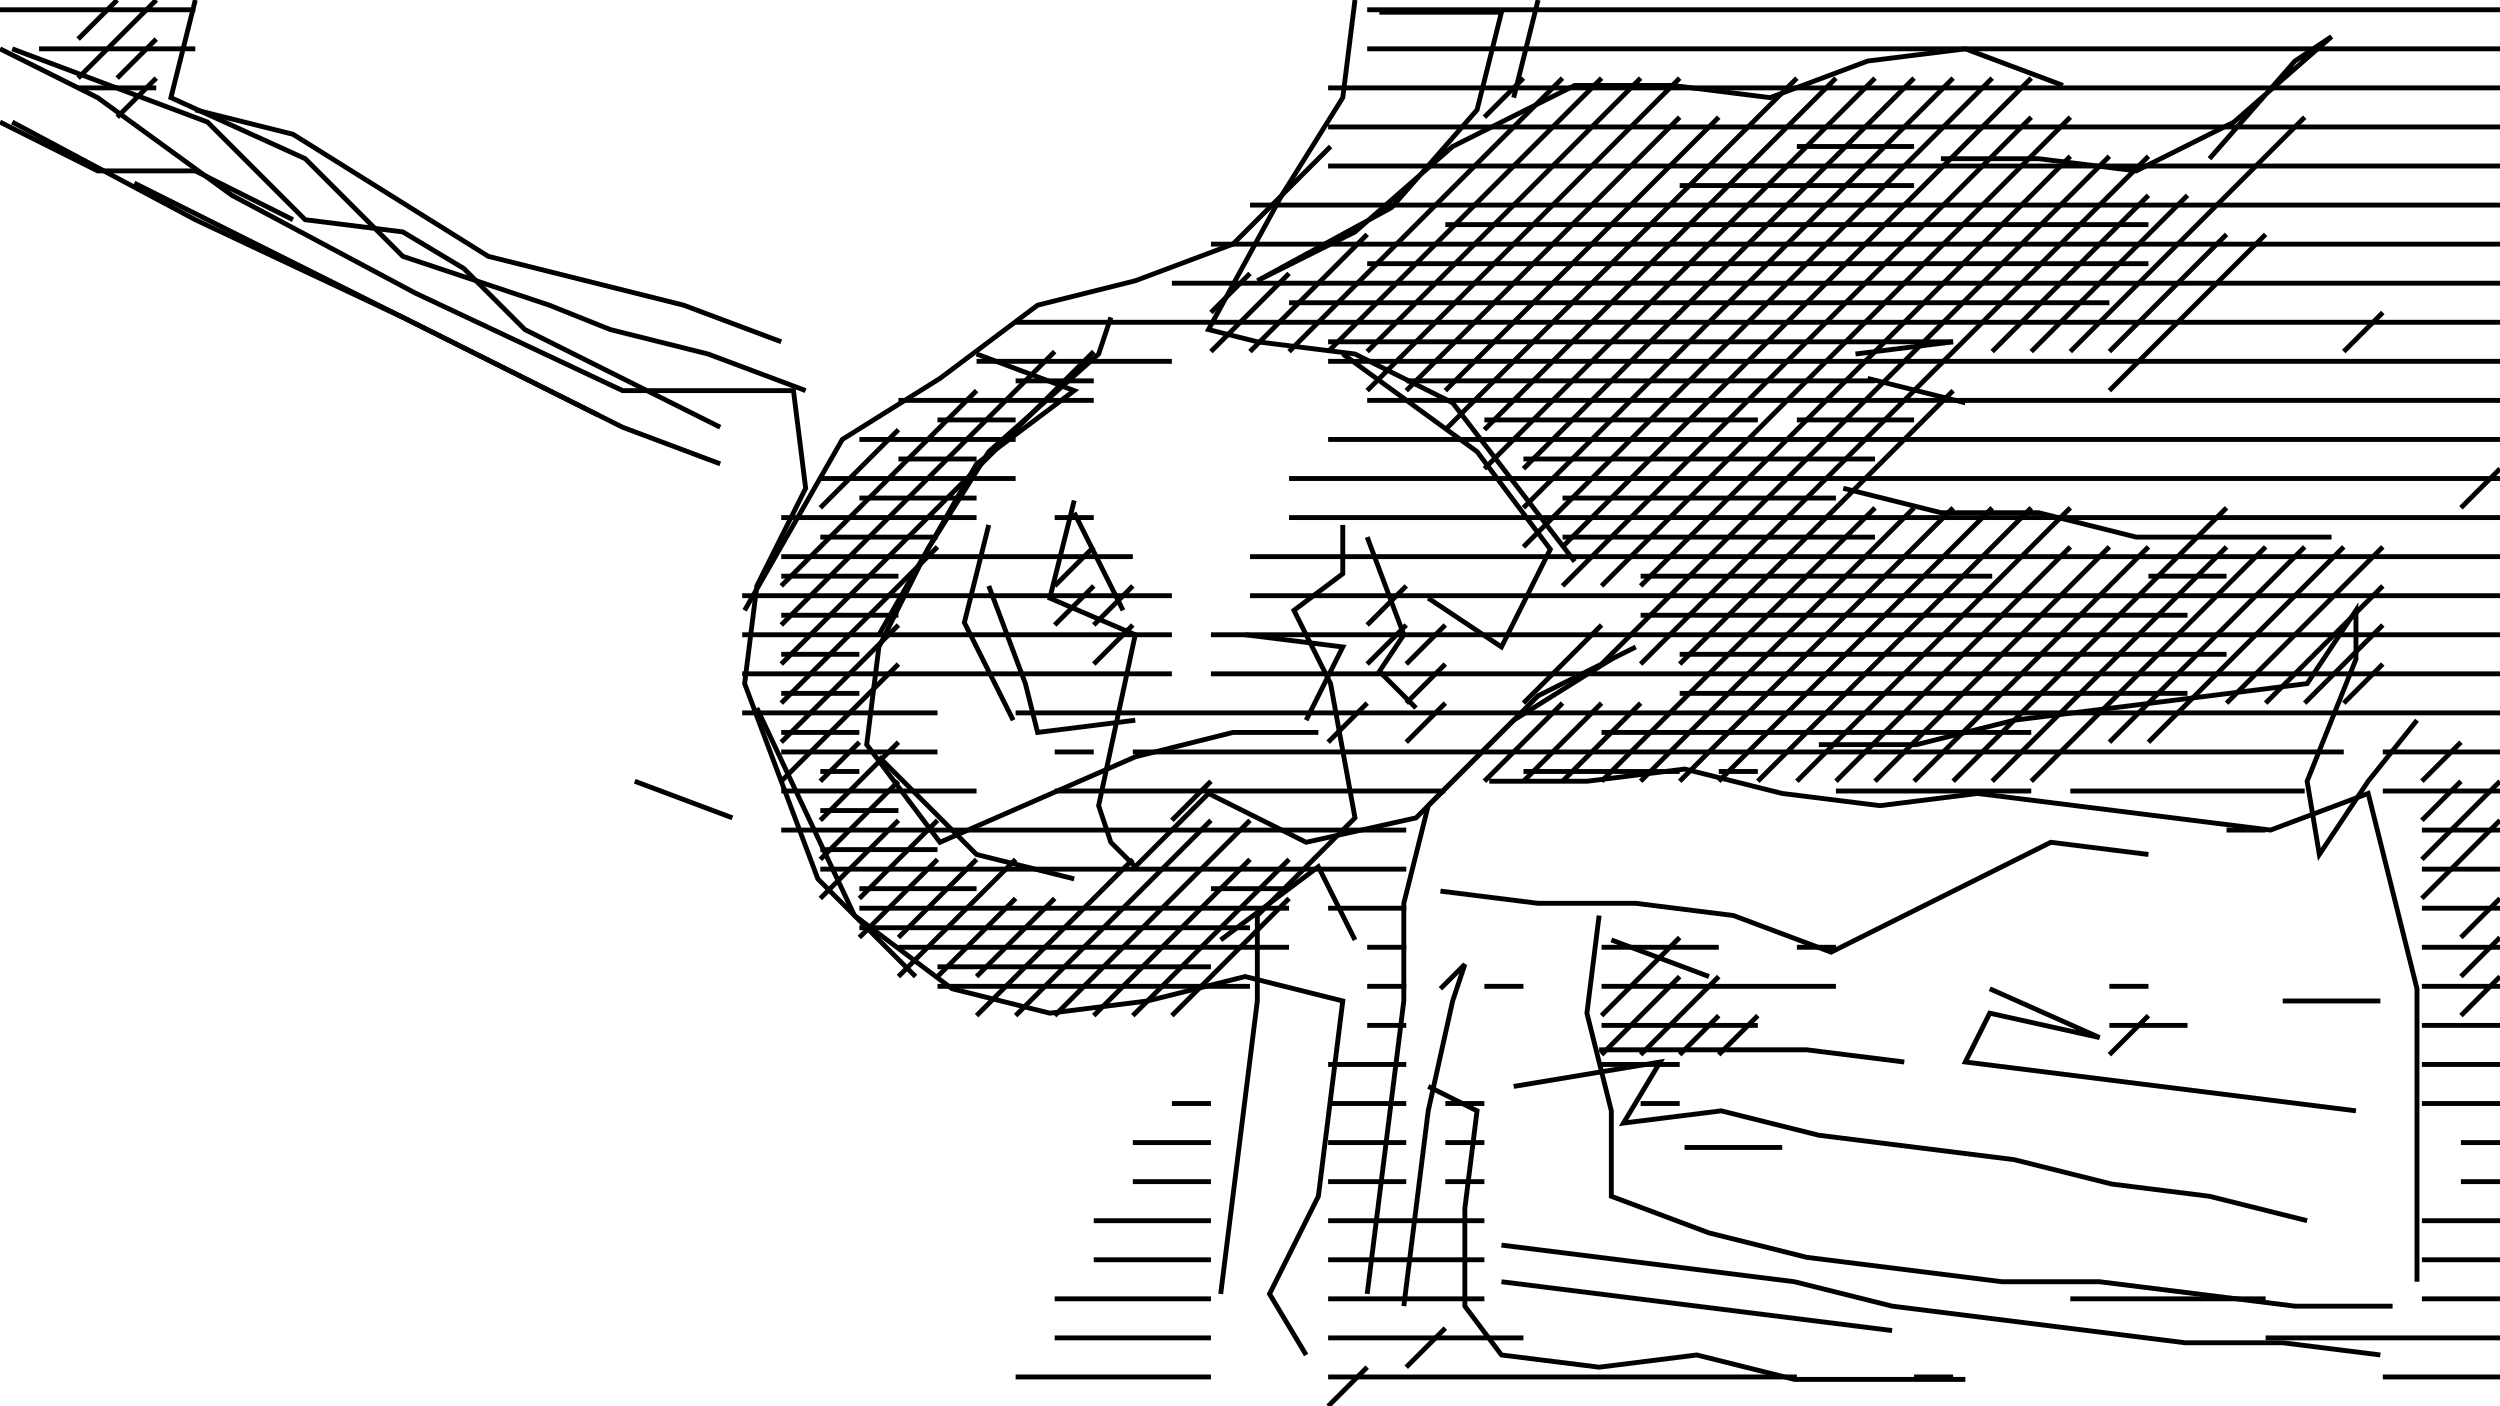 <svg xmlns="http://www.w3.org/2000/svg" height="288px" width="512px" version="1.1"><polyline points="40.0,0.0,35.0,20.0,62.5,32.5,82.5,52.5,112.5,62.5,125.0,67.5,145.0,72.5,165.0,80.0" stroke="black" stroke-width="1" fill="none" />
<polyline points="200.0,72.5,220.0,80.0,200.0,95.0,180.0,130.0" stroke="black" stroke-width="1" fill="none" />
<polyline points="202.5,120.0,210.0,140.0,212.5,150.0,232.5,147.5" stroke="black" stroke-width="1" fill="none" />
<polyline points="255.0,130.0,275.0,132.5,267.5,147.5" stroke="black" stroke-width="1" fill="none" />
<polyline points="270.0,150.0,252.5,150.0,232.5,155.0,192.5,172.5,177.5,152.5,180.0,132.5,190.0,112.5,202.5,92.5,225.0,72.5,227.5,65.0" stroke="black" stroke-width="1" fill="none" />
<polyline points="220.0,102.5,215.0,122.5,232.5,130.0,225.0,165.0,227.5,172.5,232.5,177.5,247.5,162.5,267.5,172.5,290.0,167.5,310.0,147.5,330.0,135.0" stroke="black" stroke-width="1" fill="none" />
<polyline points="335.0,132.5,315.0,142.5,292.5,165.0,287.5,185.0,287.5,205.0,285.0,225.0,282.5,245.0,280.0,265.0" stroke="black" stroke-width="1" fill="none" />
<polyline points="307.5,262.5,327.5,265.0,347.5,267.5,367.5,270.0,387.5,272.5" stroke="black" stroke-width="1" fill="none" />
<polyline points="365.0,235.0,345.0,235.0" stroke="black" stroke-width="1" fill="none" />
<polyline points="327.5,215.0,347.5,215.0,370.0,215.0,390.0,217.5" stroke="black" stroke-width="1" fill="none" />
<polyline points="407.5,202.5,430.0,212.5,407.5,207.5,402.5,217.5,422.5,220.0,442.5,222.5,462.5,225.0,482.5,227.5" stroke="black" stroke-width="1" fill="none" />
<polyline points="487.5,205.0,467.5,205.0" stroke="black" stroke-width="1" fill="none" />
<polyline points="477.5,110.0,457.5,110.0,437.5,110.0,417.5,105.0,397.5,105.0,377.5,100.0" stroke="black" stroke-width="1" fill="none" />
<polyline points="382.5,77.5,402.5,82.5" stroke="black" stroke-width="1" fill="none" />
<polyline points="400.0,70.0,380.0,72.5" stroke="black" stroke-width="1" fill="none" />
<polyline points="397.5,32.5,417.5,32.5,437.5,35.0,457.5,25.0,477.5,7.5,470.0,12.5,452.5,32.5" stroke="black" stroke-width="1" fill="none" />
<polyline points="495.0,147.5,485.0,160.0,475.0,175.0,472.5,160.0,482.5,135.0,482.5,125.0,472.5,140.0,452.5,142.5,432.5,145.0,412.5,147.5,392.5,152.5,372.5,152.5" stroke="black" stroke-width="1" fill="none" />
<polyline points="350.0,200.0,330.0,192.5" stroke="black" stroke-width="1" fill="none" />
<polyline points="327.5,187.5,325.0,207.5,330.0,227.5,330.0,245.0,350.0,252.5,370.0,257.5,390.0,260.0,410.0,262.5,430.0,262.5,450.0,265.0,470.0,267.5,490.0,267.5" stroke="black" stroke-width="1" fill="none" />
<polyline points="472.5,250.0,452.5,245.0,432.5,242.5,412.5,237.5,392.5,235.0,372.5,232.5,352.5,227.5,332.5,230.0,340.0,217.5,310.0,222.5" stroke="black" stroke-width="1" fill="none" />
<polyline points="292.5,222.5,302.5,227.5,300.0,247.5,300.0,267.5,307.5,277.5,327.5,280.0,347.5,277.5,367.5,282.5,402.5,282.5" stroke="black" stroke-width="1" fill="none" />
<polyline points="487.5,277.5,467.5,275.0,447.5,275.0,427.5,272.5,407.5,270.0,387.5,267.5,367.5,262.5,347.5,260.0,327.5,257.5,307.5,255.0" stroke="black" stroke-width="1" fill="none" />
<polyline points="287.5,267.5,290.0,247.5,292.5,227.5,297.5,205.0,300.0,197.5,295.0,202.5" stroke="black" stroke-width="1" fill="none" />
<polyline points="295.0,182.5,315.0,185.0,335.0,185.0,355.0,187.5,375.0,195.0,395.0,185.0,420.0,172.5,440.0,175.0" stroke="black" stroke-width="1" fill="none" />
<polyline points="495.0,262.5,495.0,242.5,495.0,222.5,495.0,202.5,490.0,182.5,485.0,162.5,465.0,170.0,445.0,167.5,425.0,165.0,405.0,162.5,385.0,165.0,365.0,162.5,345.0,157.5,325.0,160.0,305.0,160.0" stroke="black" stroke-width="1" fill="none" />
<polyline points="277.5,192.5,270.0,177.5,250.0,192.5" stroke="black" stroke-width="1" fill="none" />
<polyline points="250.0,265.0,252.5,245.0,255.0,225.0,257.5,205.0,257.5,187.5,277.5,167.5,272.5,140.0,265.0,125.0,275.0,117.5,275.0,107.5" stroke="black" stroke-width="1" fill="none" />
<polyline points="280.0,110.0,287.5,130.0,282.5,137.5,290.0,145.0" stroke="black" stroke-width="1" fill="none" />
<polyline points="230.0,125.0,220.0,105.0" stroke="black" stroke-width="1" fill="none" />
<polyline points="202.5,107.5,197.5,127.5,207.5,147.5" stroke="black" stroke-width="1" fill="none" />
<polyline points="180.0,155.0,200.0,175.0,220.0,180.0" stroke="black" stroke-width="1" fill="none" />
<polyline points="155.0,145.0,175.0,187.5,195.0,202.5,215.0,207.5,235.0,205.0,255.0,200.0,275.0,205.0,272.5,225.0,270.0,245.0,260.0,265.0,267.5,277.5" stroke="black" stroke-width="1" fill="none" />
<polyline points="150.0,167.5,130.0,160.0" stroke="black" stroke-width="1" fill="none" />
<polyline points="152.5,125.0,172.5,90.0,192.5,77.5,212.5,62.5,232.5,57.5,252.5,50.0,272.5,30.0" stroke="black" stroke-width="1" fill="none" />
<polyline points="282.5,2.5,307.5,2.5,302.5,22.5,285.0,42.5,257.5,57.5,277.5,47.5,297.5,30.0,322.5,17.5,342.5,17.5,362.5,20.0,382.5,12.5,402.5,10.0,422.5,17.5" stroke="black" stroke-width="1" fill="none" />
<polyline points="315.0,0.0,310.0,20.0" stroke="black" stroke-width="1" fill="none" />
<polyline points="277.5,0.0,275.0,20.0,262.5,40.0,247.5,67.5,257.5,70.0,277.5,72.5,297.5,82.5,322.5,115.0" stroke="black" stroke-width="1" fill="none" />
<polyline points="292.5,122.5,307.5,132.5,317.5,112.5,302.5,92.5,275.0,72.5" stroke="black" stroke-width="1" fill="none" />
<polyline points="160.0,70.0,140.0,62.5,120.0,57.5,100.0,52.5,80.0,40.0,60.0,27.5,40.0,22.5" stroke="black" stroke-width="1" fill="none" />
<polyline points="27.5,37.5,47.5,47.5,67.5,57.5,87.5,67.5,107.5,77.5,127.5,87.5,147.5,95.0" stroke="black" stroke-width="1" fill="none" />
<polyline points="60.0,45.0,40.0,35.0,20.0,35.0,0.0,25.0" stroke="black" stroke-width="1" fill="none" />
<polyline points="2.5,25.0,40.0,45.0,82.5,65.0,122.5,85.0" stroke="black" stroke-width="1" fill="none" />
<polyline points="187.5,200.0,167.5,180.0,160.0,160.0,152.5,140.0,155.0,120.0,165.0,100.0,162.5,80.0,127.5,80.0,85.0,60.0,47.5,40.0,20.0,20.0,0.0,10.0" stroke="black" stroke-width="1" fill="none" />
<polyline points="2.5,10.0,42.5,25.0,62.5,45.0,82.5,47.5,95.0,55.0,107.5,67.5,127.5,77.5,147.5,87.5" stroke="black" stroke-width="1" fill="none" />
<polyline points="0.0,2.0,40.0,2.0" stroke="black" stroke-width="1" fill="none" />
<polyline points="32.0,0.0,16.0,16.0" stroke="black" stroke-width="1" fill="none" />
<polyline points="16.0,18.0,32.0,18.0" stroke="black" stroke-width="1" fill="none" />
<polyline points="32.0,16.0,24.0,24.0" stroke="black" stroke-width="1" fill="none" />
<polyline points="24.0,16.0,32.0,8.0" stroke="black" stroke-width="1" fill="none" />
<polyline points="24.0,0.0,16.0,8.0" stroke="black" stroke-width="1" fill="none" />
<polyline points="8.0,10.0,40.0,10.0" stroke="black" stroke-width="1" fill="none" />
<polyline points="160.0,106.0,200.0,106.0" stroke="black" stroke-width="1" fill="none" />
<polyline points="192.0,112.0,160.0,144.0" stroke="black" stroke-width="1" fill="none" />
<polyline points="160.0,142.0,176.0,142.0" stroke="black" stroke-width="1" fill="none" />
<polyline points="176.0,152.0,168.0,160.0" stroke="black" stroke-width="1" fill="none" />
<polyline points="168.0,158.0,176.0,158.0" stroke="black" stroke-width="1" fill="none" />
<polyline points="184.0,160.0,168.0,176.0" stroke="black" stroke-width="1" fill="none" />
<polyline points="168.0,174.0,192.0,174.0" stroke="black" stroke-width="1" fill="none" />
<polyline points="192.0,176.0,176.0,192.0" stroke="black" stroke-width="1" fill="none" />
<polyline points="176.0,190.0,256.0,190.0" stroke="black" stroke-width="1" fill="none" />
<polyline points="264.0,184.0,240.0,208.0" stroke="black" stroke-width="1" fill="none" />
<polyline points="232.0,208.0,264.0,176.0" stroke="black" stroke-width="1" fill="none" />
<polyline points="256.0,176.0,224.0,208.0" stroke="black" stroke-width="1" fill="none" />
<polyline points="216.0,208.0,256.0,168.0" stroke="black" stroke-width="1" fill="none" />
<polyline points="248.0,168.0,208.0,208.0" stroke="black" stroke-width="1" fill="none" />
<polyline points="200.0,208.0,232.0,176.0" stroke="black" stroke-width="1" fill="none" />
<polyline points="240.0,168.0,248.0,160.0" stroke="black" stroke-width="1" fill="none" />
<polyline points="232.0,154.0,480.0,154.0" stroke="black" stroke-width="1" fill="none" />
<polyline points="488.0,154.0,512.0,154.0" stroke="black" stroke-width="1" fill="none" />
<polyline points="512.0,160.0,496.0,176.0" stroke="black" stroke-width="1" fill="none" />
<polyline points="496.0,178.0,512.0,178.0" stroke="black" stroke-width="1" fill="none" />
<polyline points="512.0,184.0,504.0,192.0" stroke="black" stroke-width="1" fill="none" />
<polyline points="512.0,192.0,504.0,200.0" stroke="black" stroke-width="1" fill="none" />
<polyline points="512.0,200.0,504.0,208.0" stroke="black" stroke-width="1" fill="none" />
<polyline points="496.0,210.0,512.0,210.0" stroke="black" stroke-width="1" fill="none" />
<polyline points="512.0,226.0,496.0,226.0" stroke="black" stroke-width="1" fill="none" />
<polyline points="496.0,218.0,512.0,218.0" stroke="black" stroke-width="1" fill="none" />
<polyline points="512.0,234.0,504.0,234.0" stroke="black" stroke-width="1" fill="none" />
<polyline points="504.0,242.0,512.0,242.0" stroke="black" stroke-width="1" fill="none" />
<polyline points="512.0,258.0,496.0,258.0" stroke="black" stroke-width="1" fill="none" />
<polyline points="496.0,250.0,512.0,250.0" stroke="black" stroke-width="1" fill="none" />
<polyline points="512.0,266.0,496.0,266.0" stroke="black" stroke-width="1" fill="none" />
<polyline points="488.0,282.0,512.0,282.0" stroke="black" stroke-width="1" fill="none" />
<polyline points="512.0,274.0,464.0,274.0" stroke="black" stroke-width="1" fill="none" />
<polyline points="464.0,266.0,424.0,266.0" stroke="black" stroke-width="1" fill="none" />
<polyline points="400.0,282.0,392.0,282.0" stroke="black" stroke-width="1" fill="none" />
<polyline points="432.0,216.0,440.0,208.0" stroke="black" stroke-width="1" fill="none" />
<polyline points="432.0,210.0,448.0,210.0" stroke="black" stroke-width="1" fill="none" />
<polyline points="440.0,202.0,432.0,202.0" stroke="black" stroke-width="1" fill="none" />
<polyline points="456.0,170.0,464.0,170.0" stroke="black" stroke-width="1" fill="none" />
<polyline points="488.0,162.0,512.0,162.0" stroke="black" stroke-width="1" fill="none" />
<polyline points="512.0,168.0,496.0,184.0" stroke="black" stroke-width="1" fill="none" />
<polyline points="496.0,186.0,512.0,186.0" stroke="black" stroke-width="1" fill="none" />
<polyline points="512.0,202.0,496.0,202.0" stroke="black" stroke-width="1" fill="none" />
<polyline points="496.0,194.0,512.0,194.0" stroke="black" stroke-width="1" fill="none" />
<polyline points="512.0,170.0,496.0,170.0" stroke="black" stroke-width="1" fill="none" />
<polyline points="496.0,168.0,504.0,160.0" stroke="black" stroke-width="1" fill="none" />
<polyline points="504.0,152.0,496.0,160.0" stroke="black" stroke-width="1" fill="none" />
<polyline points="480.0,144.0,488.0,136.0" stroke="black" stroke-width="1" fill="none" />
<polyline points="488.0,128.0,472.0,144.0" stroke="black" stroke-width="1" fill="none" />
<polyline points="464.0,144.0,488.0,120.0" stroke="black" stroke-width="1" fill="none" />
<polyline points="488.0,112.0,456.0,144.0" stroke="black" stroke-width="1" fill="none" />
<polyline points="440.0,152.0,480.0,112.0" stroke="black" stroke-width="1" fill="none" />
<polyline points="472.0,112.0,432.0,152.0" stroke="black" stroke-width="1" fill="none" />
<polyline points="424.0,162.0,472.0,162.0" stroke="black" stroke-width="1" fill="none" />
<polyline points="464.0,112.0,416.0,160.0" stroke="black" stroke-width="1" fill="none" />
<polyline points="408.0,160.0,456.0,112.0" stroke="black" stroke-width="1" fill="none" />
<polyline points="456.0,104.0,400.0,160.0" stroke="black" stroke-width="1" fill="none" />
<polyline points="392.0,160.0,440.0,112.0" stroke="black" stroke-width="1" fill="none" />
<polyline points="440.0,118.0,456.0,118.0" stroke="black" stroke-width="1" fill="none" />
<polyline points="432.0,112.0,384.0,160.0" stroke="black" stroke-width="1" fill="none" />
<polyline points="376.0,160.0,424.0,112.0" stroke="black" stroke-width="1" fill="none" />
<polyline points="424.0,104.0,368.0,160.0" stroke="black" stroke-width="1" fill="none" />
<polyline points="360.0,160.0,416.0,104.0" stroke="black" stroke-width="1" fill="none" />
<polyline points="408.0,104.0,352.0,160.0" stroke="black" stroke-width="1" fill="none" />
<polyline points="352.0,158.0,360.0,158.0" stroke="black" stroke-width="1" fill="none" />
<polyline points="344.0,160.0,400.0,104.0" stroke="black" stroke-width="1" fill="none" />
<polyline points="392.0,104.0,336.0,160.0" stroke="black" stroke-width="1" fill="none" />
<polyline points="328.0,160.0,384.0,104.0" stroke="black" stroke-width="1" fill="none" />
<polyline points="392.0,86.0,368.0,86.0" stroke="black" stroke-width="1" fill="none" />
<polyline points="400.0,80.0,344.0,136.0" stroke="black" stroke-width="1" fill="none" />
<polyline points="344.0,134.0,456.0,134.0" stroke="black" stroke-width="1" fill="none" />
<polyline points="504.0,104.0,512.0,96.0" stroke="black" stroke-width="1" fill="none" />
<polyline points="488.0,64.0,480.0,72.0" stroke="black" stroke-width="1" fill="none" />
<polyline points="464.0,48.0,432.0,80.0" stroke="black" stroke-width="1" fill="none" />
<polyline points="424.0,72.0,472.0,24.0" stroke="black" stroke-width="1" fill="none" />
<polyline points="448.0,40.0,416.0,72.0" stroke="black" stroke-width="1" fill="none" />
<polyline points="432.0,72.0,456.0,48.0" stroke="black" stroke-width="1" fill="none" />
<polyline points="440.0,40.0,408.0,72.0" stroke="black" stroke-width="1" fill="none" />
<polyline points="424.0,32.0,336.0,120.0" stroke="black" stroke-width="1" fill="none" />
<polyline points="336.0,118.0,408.0,118.0" stroke="black" stroke-width="1" fill="none" />
<polyline points="416.0,162.0,376.0,162.0" stroke="black" stroke-width="1" fill="none" />
<polyline points="376.0,194.0,368.0,194.0" stroke="black" stroke-width="1" fill="none" />
<polyline points="360.0,208.0,352.0,216.0" stroke="black" stroke-width="1" fill="none" />
<polyline points="352.0,208.0,344.0,216.0" stroke="black" stroke-width="1" fill="none" />
<polyline points="336.0,216.0,352.0,200.0" stroke="black" stroke-width="1" fill="none" />
<polyline points="344.0,200.0,328.0,216.0" stroke="black" stroke-width="1" fill="none" />
<polyline points="328.0,218.0,344.0,218.0" stroke="black" stroke-width="1" fill="none" />
<polyline points="344.0,226.0,336.0,226.0" stroke="black" stroke-width="1" fill="none" />
<polyline points="328.0,210.0,360.0,210.0" stroke="black" stroke-width="1" fill="none" />
<polyline points="344.0,192.0,328.0,208.0" stroke="black" stroke-width="1" fill="none" />
<polyline points="328.0,202.0,376.0,202.0" stroke="black" stroke-width="1" fill="none" />
<polyline points="352.0,194.0,328.0,194.0" stroke="black" stroke-width="1" fill="none" />
<polyline points="312.0,202.0,304.0,202.0" stroke="black" stroke-width="1" fill="none" />
<polyline points="288.0,210.0,280.0,210.0" stroke="black" stroke-width="1" fill="none" />
<polyline points="280.0,202.0,288.0,202.0" stroke="black" stroke-width="1" fill="none" />
<polyline points="288.0,194.0,280.0,194.0" stroke="black" stroke-width="1" fill="none" />
<polyline points="272.0,186.0,288.0,186.0" stroke="black" stroke-width="1" fill="none" />
<polyline points="312.0,160.0,328.0,144.0" stroke="black" stroke-width="1" fill="none" />
<polyline points="328.0,150.0,416.0,150.0" stroke="black" stroke-width="1" fill="none" />
<polyline points="448.0,142.0,344.0,142.0" stroke="black" stroke-width="1" fill="none" />
<polyline points="336.0,144.0,320.0,160.0" stroke="black" stroke-width="1" fill="none" />
<polyline points="312.0,158.0,344.0,158.0" stroke="black" stroke-width="1" fill="none" />
<polyline points="336.0,136.0,440.0,32.0" stroke="black" stroke-width="1" fill="none" />
<polyline points="432.0,32.0,328.0,136.0" stroke="black" stroke-width="1" fill="none" />
<polyline points="328.0,128.0,312.0,144.0" stroke="black" stroke-width="1" fill="none" />
<polyline points="320.0,144.0,304.0,160.0" stroke="black" stroke-width="1" fill="none" />
<polyline points="296.0,144.0,288.0,152.0" stroke="black" stroke-width="1" fill="none" />
<polyline points="288.0,144.0,296.0,136.0" stroke="black" stroke-width="1" fill="none" />
<polyline points="296.0,128.0,288.0,136.0" stroke="black" stroke-width="1" fill="none" />
<polyline points="288.0,128.0,280.0,136.0" stroke="black" stroke-width="1" fill="none" />
<polyline points="280.0,144.0,272.0,152.0" stroke="black" stroke-width="1" fill="none" />
<polyline points="280.0,128.0,288.0,120.0" stroke="black" stroke-width="1" fill="none" />
<polyline points="312.0,112.0,408.0,16.0" stroke="black" stroke-width="1" fill="none" />
<polyline points="400.0,16.0,312.0,104.0" stroke="black" stroke-width="1" fill="none" />
<polyline points="312.0,96.0,392.0,16.0" stroke="black" stroke-width="1" fill="none" />
<polyline points="384.0,16.0,304.0,96.0" stroke="black" stroke-width="1" fill="none" />
<polyline points="304.0,88.0,376.0,16.0" stroke="black" stroke-width="1" fill="none" />
<polyline points="368.0,16.0,296.0,88.0" stroke="black" stroke-width="1" fill="none" />
<polyline points="296.0,80.0,352.0,24.0" stroke="black" stroke-width="1" fill="none" />
<polyline points="344.0,24.0,288.0,80.0" stroke="black" stroke-width="1" fill="none" />
<polyline points="288.0,78.0,384.0,78.0" stroke="black" stroke-width="1" fill="none" />
<polyline points="392.0,30.0,368.0,30.0" stroke="black" stroke-width="1" fill="none" />
<polyline points="344.0,38.0,392.0,38.0" stroke="black" stroke-width="1" fill="none" />
<polyline points="416.0,24.0,320.0,120.0" stroke="black" stroke-width="1" fill="none" />
<polyline points="328.0,120.0,424.0,24.0" stroke="black" stroke-width="1" fill="none" />
<polyline points="416.0,16.0,320.0,112.0" stroke="black" stroke-width="1" fill="none" />
<polyline points="320.0,110.0,384.0,110.0" stroke="black" stroke-width="1" fill="none" />
<polyline points="336.0,126.0,448.0,126.0" stroke="black" stroke-width="1" fill="none" />
<polyline points="376.0,102.0,320.0,102.0" stroke="black" stroke-width="1" fill="none" />
<polyline points="312.0,94.0,384.0,94.0" stroke="black" stroke-width="1" fill="none" />
<polyline points="360.0,86.0,304.0,86.0" stroke="black" stroke-width="1" fill="none" />
<polyline points="280.0,82.0,512.0,82.0" stroke="black" stroke-width="1" fill="none" />
<polyline points="344.0,16.0,280.0,80.0" stroke="black" stroke-width="1" fill="none" />
<polyline points="280.0,72.0,336.0,16.0" stroke="black" stroke-width="1" fill="none" />
<polyline points="328.0,16.0,272.0,72.0" stroke="black" stroke-width="1" fill="none" />
<polyline points="272.0,70.0,400.0,70.0" stroke="black" stroke-width="1" fill="none" />
<polyline points="320.0,16.0,264.0,72.0" stroke="black" stroke-width="1" fill="none" />
<polyline points="256.0,72.0,280.0,48.0" stroke="black" stroke-width="1" fill="none" />
<polyline points="280.0,54.0,440.0,54.0" stroke="black" stroke-width="1" fill="none" />
<polyline points="312.0,16.0,304.0,24.0" stroke="black" stroke-width="1" fill="none" />
<polyline points="296.0,46.0,440.0,46.0" stroke="black" stroke-width="1" fill="none" />
<polyline points="512.0,10.0,280.0,10.0" stroke="black" stroke-width="1" fill="none" />
<polyline points="280.0,2.0,512.0,2.0" stroke="black" stroke-width="1" fill="none" />
<polyline points="512.0,90.0,272.0,90.0" stroke="black" stroke-width="1" fill="none" />
<polyline points="264.0,98.0,512.0,98.0" stroke="black" stroke-width="1" fill="none" />
<polyline points="368.0,282.0,272.0,282.0" stroke="black" stroke-width="1" fill="none" />
<polyline points="272.0,288.0,280.0,280.0" stroke="black" stroke-width="1" fill="none" />
<polyline points="288.0,280.0,296.0,272.0" stroke="black" stroke-width="1" fill="none" />
<polyline points="312.0,274.0,272.0,274.0" stroke="black" stroke-width="1" fill="none" />
<polyline points="272.0,266.0,304.0,266.0" stroke="black" stroke-width="1" fill="none" />
<polyline points="304.0,242.0,296.0,242.0" stroke="black" stroke-width="1" fill="none" />
<polyline points="296.0,234.0,304.0,234.0" stroke="black" stroke-width="1" fill="none" />
<polyline points="304.0,226.0,296.0,226.0" stroke="black" stroke-width="1" fill="none" />
<polyline points="288.0,242.0,272.0,242.0" stroke="black" stroke-width="1" fill="none" />
<polyline points="272.0,234.0,288.0,234.0" stroke="black" stroke-width="1" fill="none" />
<polyline points="288.0,226.0,272.0,226.0" stroke="black" stroke-width="1" fill="none" />
<polyline points="272.0,218.0,288.0,218.0" stroke="black" stroke-width="1" fill="none" />
<polyline points="272.0,250.0,304.0,250.0" stroke="black" stroke-width="1" fill="none" />
<polyline points="304.0,258.0,272.0,258.0" stroke="black" stroke-width="1" fill="none" />
<polyline points="248.0,226.0,240.0,226.0" stroke="black" stroke-width="1" fill="none" />
<polyline points="232.0,234.0,248.0,234.0" stroke="black" stroke-width="1" fill="none" />
<polyline points="248.0,242.0,232.0,242.0" stroke="black" stroke-width="1" fill="none" />
<polyline points="224.0,250.0,248.0,250.0" stroke="black" stroke-width="1" fill="none" />
<polyline points="248.0,258.0,224.0,258.0" stroke="black" stroke-width="1" fill="none" />
<polyline points="216.0,266.0,248.0,266.0" stroke="black" stroke-width="1" fill="none" />
<polyline points="248.0,274.0,216.0,274.0" stroke="black" stroke-width="1" fill="none" />
<polyline points="208.0,282.0,248.0,282.0" stroke="black" stroke-width="1" fill="none" />
<polyline points="200.0,200.0,216.0,184.0" stroke="black" stroke-width="1" fill="none" />
<polyline points="208.0,184.0,192.0,200.0" stroke="black" stroke-width="1" fill="none" />
<polyline points="192.0,198.0,248.0,198.0" stroke="black" stroke-width="1" fill="none" />
<polyline points="248.0,182.0,264.0,182.0" stroke="black" stroke-width="1" fill="none" />
<polyline points="248.0,138.0,512.0,138.0" stroke="black" stroke-width="1" fill="none" />
<polyline points="512.0,74.0,272.0,74.0" stroke="black" stroke-width="1" fill="none" />
<polyline points="264.0,62.0,432.0,62.0" stroke="black" stroke-width="1" fill="none" />
<polyline points="512.0,34.0,272.0,34.0" stroke="black" stroke-width="1" fill="none" />
<polyline points="272.0,26.0,512.0,26.0" stroke="black" stroke-width="1" fill="none" />
<polyline points="512.0,18.0,272.0,18.0" stroke="black" stroke-width="1" fill="none" />
<polyline points="256.0,42.0,512.0,42.0" stroke="black" stroke-width="1" fill="none" />
<polyline points="264.0,56.0,248.0,72.0" stroke="black" stroke-width="1" fill="none" />
<polyline points="248.0,64.0,256.0,56.0" stroke="black" stroke-width="1" fill="none" />
<polyline points="248.0,50.0,512.0,50.0" stroke="black" stroke-width="1" fill="none" />
<polyline points="512.0,106.0,264.0,106.0" stroke="black" stroke-width="1" fill="none" />
<polyline points="256.0,114.0,512.0,114.0" stroke="black" stroke-width="1" fill="none" />
<polyline points="512.0,122.0,256.0,122.0" stroke="black" stroke-width="1" fill="none" />
<polyline points="248.0,130.0,512.0,130.0" stroke="black" stroke-width="1" fill="none" />
<polyline points="232.0,128.0,224.0,136.0" stroke="black" stroke-width="1" fill="none" />
<polyline points="224.0,128.0,232.0,120.0" stroke="black" stroke-width="1" fill="none" />
<polyline points="224.0,120.0,216.0,128.0" stroke="black" stroke-width="1" fill="none" />
<polyline points="216.0,120.0,224.0,112.0" stroke="black" stroke-width="1" fill="none" />
<polyline points="224.0,106.0,216.0,106.0" stroke="black" stroke-width="1" fill="none" />
<polyline points="208.0,78.0,224.0,78.0" stroke="black" stroke-width="1" fill="none" />
<polyline points="224.0,72.0,160.0,136.0" stroke="black" stroke-width="1" fill="none" />
<polyline points="160.0,134.0,176.0,134.0" stroke="black" stroke-width="1" fill="none" />
<polyline points="184.0,136.0,160.0,160.0" stroke="black" stroke-width="1" fill="none" />
<polyline points="160.0,162.0,200.0,162.0" stroke="black" stroke-width="1" fill="none" />
<polyline points="192.0,168.0,176.0,184.0" stroke="black" stroke-width="1" fill="none" />
<polyline points="176.0,182.0,200.0,182.0" stroke="black" stroke-width="1" fill="none" />
<polyline points="200.0,176.0,184.0,192.0" stroke="black" stroke-width="1" fill="none" />
<polyline points="184.0,194.0,264.0,194.0" stroke="black" stroke-width="1" fill="none" />
<polyline points="296.0,162.0,216.0,162.0" stroke="black" stroke-width="1" fill="none" />
<polyline points="216.0,154.0,224.0,154.0" stroke="black" stroke-width="1" fill="none" />
<polyline points="208.0,146.0,512.0,146.0" stroke="black" stroke-width="1" fill="none" />
<polyline points="512.0,58.0,240.0,58.0" stroke="black" stroke-width="1" fill="none" />
<polyline points="216.0,72.0,160.0,128.0" stroke="black" stroke-width="1" fill="none" />
<polyline points="160.0,126.0,184.0,126.0" stroke="black" stroke-width="1" fill="none" />
<polyline points="184.0,128.0,160.0,152.0" stroke="black" stroke-width="1" fill="none" />
<polyline points="160.0,150.0,176.0,150.0" stroke="black" stroke-width="1" fill="none" />
<polyline points="184.0,152.0,168.0,168.0" stroke="black" stroke-width="1" fill="none" />
<polyline points="168.0,166.0,184.0,166.0" stroke="black" stroke-width="1" fill="none" />
<polyline points="184.0,168.0,168.0,184.0" stroke="black" stroke-width="1" fill="none" />
<polyline points="168.0,178.0,288.0,178.0" stroke="black" stroke-width="1" fill="none" />
<polyline points="208.0,176.0,184.0,200.0" stroke="black" stroke-width="1" fill="none" />
<polyline points="192.0,202.0,256.0,202.0" stroke="black" stroke-width="1" fill="none" />
<polyline points="264.0,186.0,176.0,186.0" stroke="black" stroke-width="1" fill="none" />
<polyline points="160.0,170.0,288.0,170.0" stroke="black" stroke-width="1" fill="none" />
<polyline points="200.0,80.0,160.0,120.0" stroke="black" stroke-width="1" fill="none" />
<polyline points="160.0,118.0,184.0,118.0" stroke="black" stroke-width="1" fill="none" />
<polyline points="192.0,110.0,168.0,110.0" stroke="black" stroke-width="1" fill="none" />
<polyline points="168.0,104.0,184.0,88.0" stroke="black" stroke-width="1" fill="none" />
<polyline points="184.0,82.0,224.0,82.0" stroke="black" stroke-width="1" fill="none" />
<polyline points="208.0,66.0,512.0,66.0" stroke="black" stroke-width="1" fill="none" />
<polyline points="240.0,74.0,200.0,74.0" stroke="black" stroke-width="1" fill="none" />
<polyline points="192.0,86.0,208.0,86.0" stroke="black" stroke-width="1" fill="none" />
<polyline points="200.0,94.0,184.0,94.0" stroke="black" stroke-width="1" fill="none" />
<polyline points="176.0,90.0,208.0,90.0" stroke="black" stroke-width="1" fill="none" />
<polyline points="200.0,102.0,176.0,102.0" stroke="black" stroke-width="1" fill="none" />
<polyline points="168.0,98.0,208.0,98.0" stroke="black" stroke-width="1" fill="none" />
<polyline points="232.0,114.0,160.0,114.0" stroke="black" stroke-width="1" fill="none" />
<polyline points="152.0,122.0,240.0,122.0" stroke="black" stroke-width="1" fill="none" />
<polyline points="192.0,154.0,160.0,154.0" stroke="black" stroke-width="1" fill="none" />
<polyline points="152.0,146.0,192.0,146.0" stroke="black" stroke-width="1" fill="none" />
<polyline points="152.0,138.0,240.0,138.0" stroke="black" stroke-width="1" fill="none" />
<polyline points="240.0,130.0,152.0,130.0" stroke="black" stroke-width="1" fill="none" />
</svg>